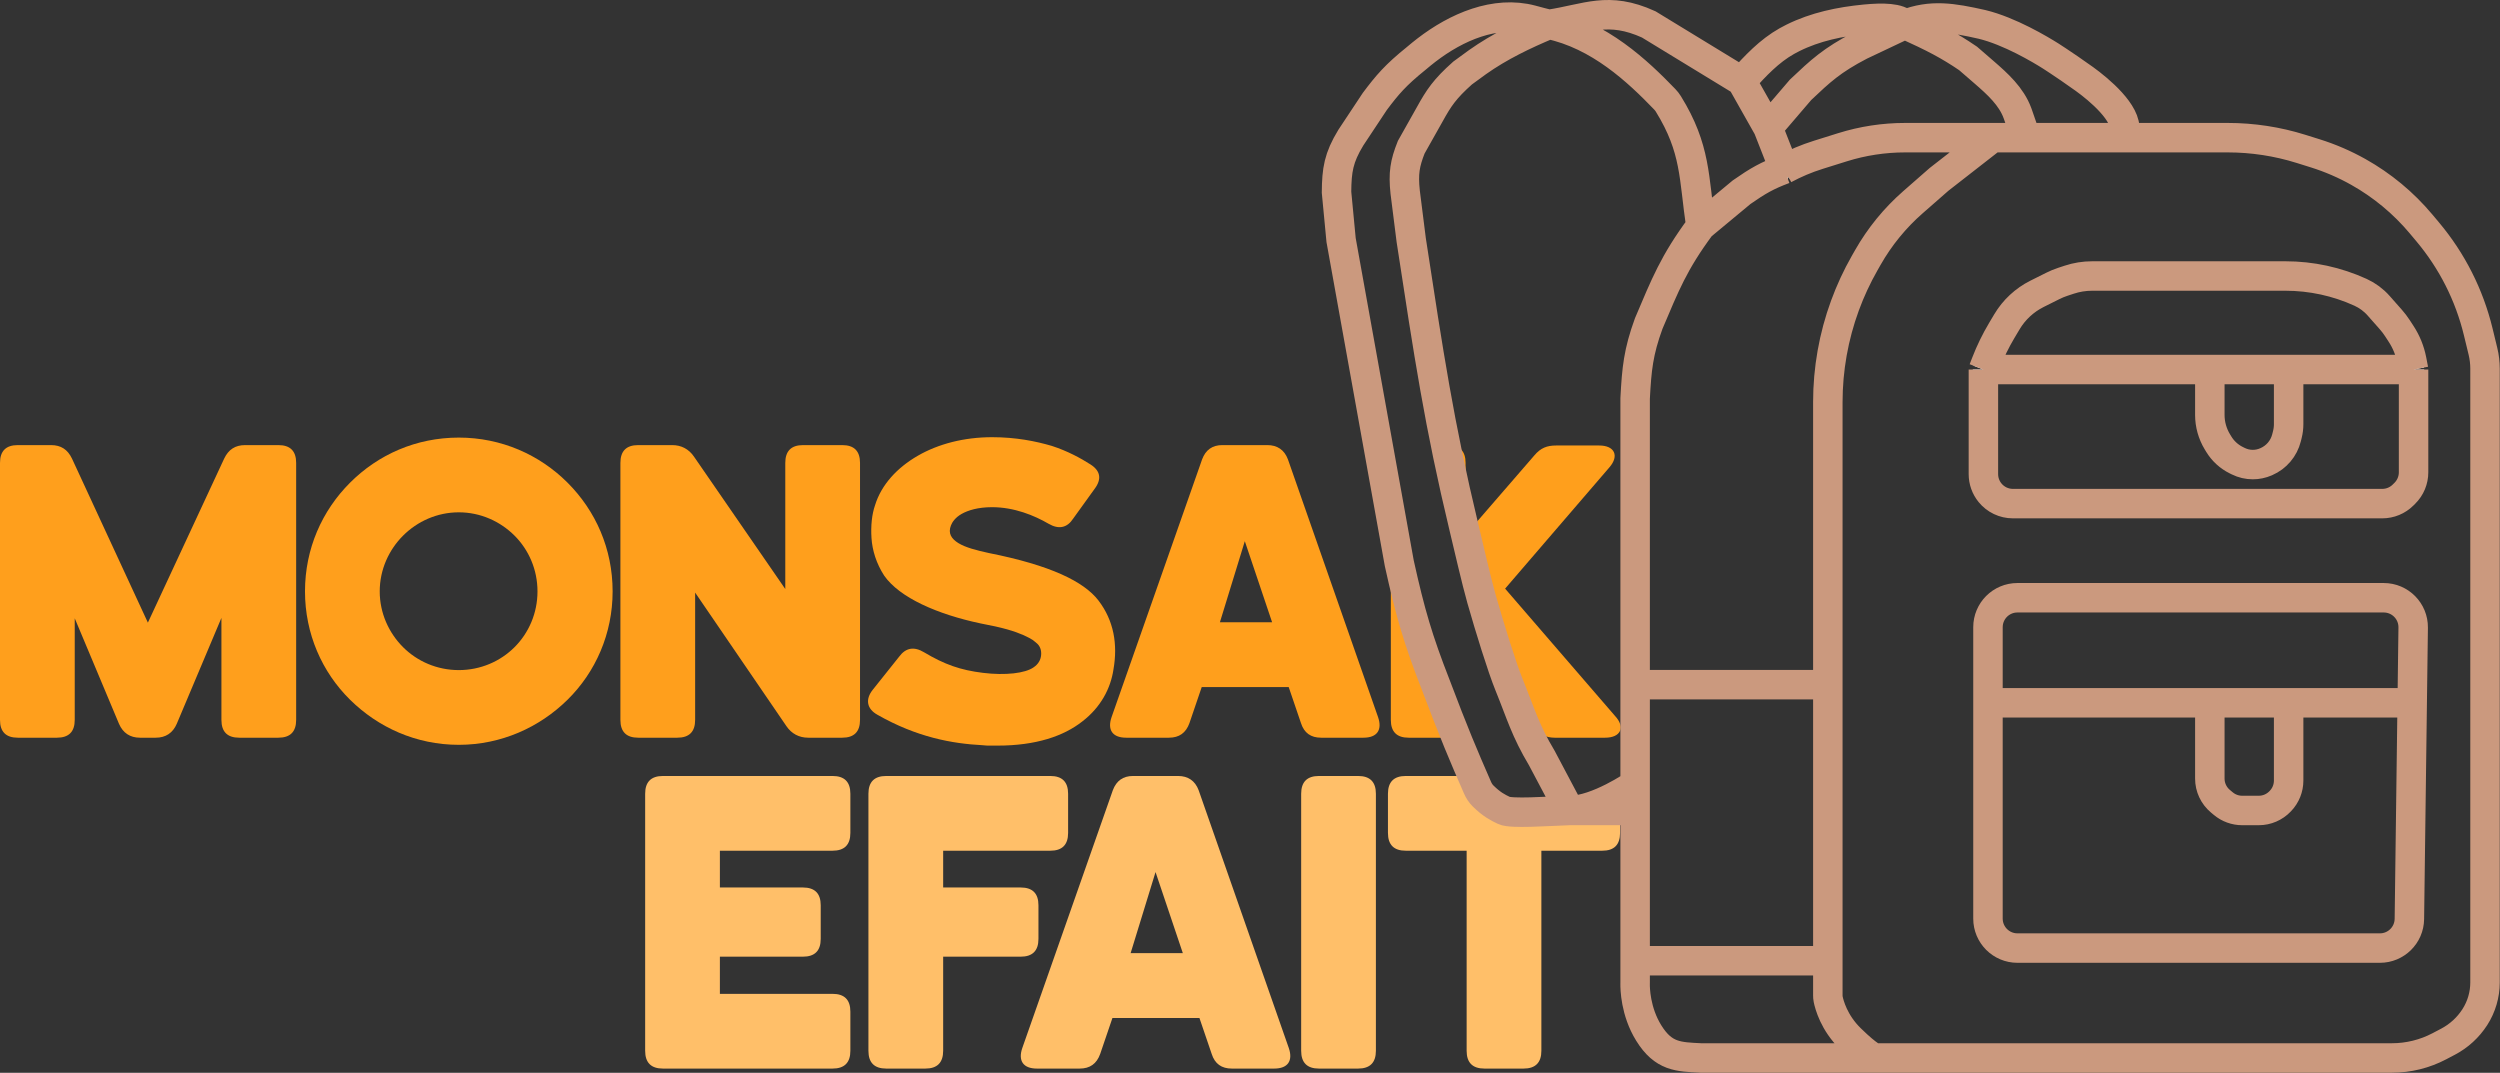 <svg width="8485" height="3641" viewBox="0 0 8485 3641" fill="none" xmlns="http://www.w3.org/2000/svg">
<rect x="0" y="0" width="8485" height="3641" fill="#333333" stroke="none"/>
<path d="M5257.16 82.76C5427.68 118.682 5558.43 241.661 5650.29 337.102C5654.88 341.867 5659 347.127 5662.47 352.754C5756.7 505.348 5748.19 602.288 5772.66 767.26M5257.16 82.76C5387.54 62.948 5457.75 20.178 5595.66 82.76L5911.16 275.26M5257.16 82.76C5235.6 77.575 5216.56 72.238 5198.99 67.557C5074.81 34.458 4943.39 91.656 4841.5 169.986C4830.27 178.618 4818.9 187.948 4806.66 198.26C4735.8 255.466 4708.95 287.385 4666.16 344.26L4584.66 467.26C4543.01 535.758 4536.85 576.999 4536.16 652.26L4551.66 814.76L4749.16 1911.76C4786.72 2081.58 4813.4 2172.08 4872.66 2323.76C4935.76 2490.83 4966.02 2561.78 5014.74 2673.41C5019.31 2683.88 5025.57 2693.62 5033.72 2701.63C5063.03 2730.41 5083 2740.41 5104.66 2750.76C5129.16 2762.47 5248.39 2753.52 5327.16 2750.76M5257.16 82.76C5172.63 118.035 5089.61 157.879 5014.84 210.79C5000.06 221.256 4983.56 233.269 4964.16 247.76C4903.42 301.834 4883.14 332.631 4852.66 387.76L4789.66 499.76C4767.89 554.786 4762.36 587.832 4769.16 652.26L4789.66 814.76C4849.21 1203.38 4884.2 1438.56 4968.59 1789.92C4983.58 1852.36 5010.84 1971.46 5028.41 2033.23C5056.61 2132.31 5097.8 2265.13 5121.66 2323.76C5162.09 2423.13 5176.51 2478.44 5233.16 2573.26L5327.16 2750.76M5772.66 767.26C5680.45 891.767 5651.73 966.306 5595.66 1098.26C5560.47 1195.08 5554.98 1251.33 5549.66 1352.26V2323.76M5772.66 767.26L5911.16 652.26C5966.85 613.374 5998.42 595.559 6055.66 574.23M7157.16 467.26H7560.99C7645.28 467.26 7729.08 480.069 7809.52 505.248L7857.65 520.311C7908.52 536.234 7957.59 557.407 8004.08 583.488C8085.13 628.959 8157.25 688.755 8216.95 759.972L8240.08 787.561C8322.35 885.701 8380.86 1001.51 8411.05 1125.96L8427.14 1192.33C8431.8 1211.55 8434.16 1231.25 8434.16 1251.02V3334.39C8434.16 3376.09 8422.18 3416.92 8399.66 3452.01C8377.04 3487.24 8345.69 3516.01 8308.64 3535.51L8279.31 3550.94C8229.62 3577.09 8174.32 3590.76 8118.16 3590.76H6363.16M7157.16 467.26H6876.16M7157.16 467.26C7191.42 467.26 7208.66 460.214 7211.01 444.382C7219.96 384.075 7124.11 303.895 7074.65 268.246C7039.63 243.003 7002.89 218.301 6984.55 206.114C6976.58 200.816 6968.74 195.619 6960.65 190.506C6925.71 168.428 6820.65 105.368 6726.66 82.76C6626.98 60.403 6554.66 47.76 6465.16 82.76M6465.16 82.76C6444.74 60.538 6391.36 59.218 6329.85 65.186C6245.43 73.377 6160.83 90.846 6084.94 128.714C6078.17 132.093 6071.53 135.606 6064.93 139.299C6004.88 172.928 5957.09 224.005 5911.16 275.26M6465.16 82.76L6314.16 154.26C6217.64 204.432 6179.17 240.366 6111.16 304.76L6000.66 433.76M6465.16 82.76C6564.03 127.724 6613.03 152.995 6679.66 198.26L6733.45 244.833C6779.51 284.721 6826.3 326.799 6847.29 384.008C6847.74 385.238 6848.2 386.488 6848.66 387.76L6876.16 467.26M5911.16 275.26L6000.66 433.76M6000.66 433.76L6055.66 574.23M6055.66 574.23L6060.66 586.495M6055.66 574.23C6092.57 554.296 6131.32 537.95 6171.35 525.418L6253.3 499.769C6322.14 478.221 6393.85 467.26 6465.99 467.26H6762.66M6876.16 467.26H6762.66M6762.66 467.26L6581.16 608.76L6492.38 686.502C6431.33 739.963 6379.66 803.268 6339.52 873.792L6328.52 893.114C6302.32 939.131 6280.01 987.25 6261.8 1036.97C6223.34 1142.01 6203.66 1253 6203.66 1364.86V2323.76M6363.16 3590.76H5772.66C5696.38 3586.94 5645.83 3586.86 5595.66 3505.76C5550.31 3432.46 5549.36 3353.61 5549.59 3339.12C5549.62 3337.53 5549.66 3335.97 5549.66 3334.39V3260.76M6363.16 3590.76C6363.16 3590.76 6347.16 3590.76 6280.16 3525.26C6224.63 3470.97 6208.59 3410.16 6204.73 3390.93C6203.91 3386.81 6203.66 3382.65 6203.66 3378.45V3260.76M5549.66 3260.76H6203.66M5549.66 3260.76V2750.76M6203.66 3260.76V2323.76M6203.66 2323.76H5549.66M5549.66 2323.76V2661.76M8191.66 1254.26V1603.11C8191.66 1629.77 8181.02 1655.32 8162.1 1674.1L8155.9 1680.24C8137.17 1698.83 8111.85 1709.26 8085.46 1709.26H6831.7C6801.62 1709.26 6773.11 1695.69 6754.12 1672.36C6739.6 1654.52 6731.66 1632.2 6731.66 1609.21V1254.26M8191.66 1254.26L8185.41 1222.02C8179.3 1190.48 8167.14 1160.42 8149.61 1133.49L8136.61 1113.54C8129.98 1103.37 8122.62 1093.69 8114.58 1084.59L8073.1 1037.63C8056 1018.27 8035.01 1002.73 8011.49 992.018C7931.53 955.603 7844.69 936.76 7756.83 936.76H7100.66C7074.16 936.76 7047.84 941.005 7022.69 949.334L7000.62 956.643C6989.33 960.383 6978.32 964.93 6967.68 970.251L6913.68 997.248C6871.23 1018.48 6835.75 1051.44 6811.48 1092.23L6793.81 1121.92C6773.08 1156.75 6755.3 1193.26 6740.65 1231.05L6731.66 1254.26M8191.66 1254.26H7767.66M6731.66 1254.26H7500.16M7500.16 1254.26V1408.22C7500.16 1440.3 7508.93 1471.77 7525.53 1499.23L7530.32 1507.15C7544.58 1530.73 7565.29 1549.73 7590.01 1561.91L7596.94 1565.32C7612.22 1572.85 7629.01 1576.76 7646.04 1576.76C7661.29 1576.76 7676.37 1573.62 7690.36 1567.54L7692.03 1566.81C7726.16 1551.96 7751.45 1522.1 7760.48 1485.99L7763.36 1474.45C7766.21 1463.03 7767.66 1451.31 7767.66 1439.54V1254.26M7500.16 1254.26H7767.66M6747.16 2385.26V3117.76C6747.16 3172.99 6791.93 3217.76 6847.16 3217.76H8077.45C8132.17 3217.76 8176.73 3173.78 8177.44 3119.06L8187.01 2385.26M6747.16 2385.26V2128.76C6747.16 2073.53 6791.93 2028.76 6847.16 2028.76H8090.35C8146.08 2028.76 8191.06 2074.33 8190.34 2130.06L8187.01 2385.26M6747.16 2385.26H7500.16M8187.01 2385.26H7767.66M7500.16 2385.26V2642.55C7500.16 2672.15 7513.28 2700.24 7535.99 2719.24L7545.8 2727.45C7563.8 2742.51 7586.51 2750.76 7609.98 2750.76H7666.26C7693.65 2750.76 7719.84 2739.53 7738.72 2719.68L7740.11 2718.22C7757.8 2699.63 7767.66 2674.95 7767.66 2649.3V2385.26M7500.16 2385.26H7767.66M5549.66 2750.76H5327.16M5549.66 2750.76V2661.76M5327.16 2750.76C5421.66 2750.76 5549.66 2661.76 5549.66 2661.76M6060.66 586.495L6065.66 598.761M6060.66 586.495L6068.16 602.261" stroke="white" stroke-width="72"/>
<path d="M0 1571.07C0 1530.81 20.13 1510.68 60.39 1510.68H173.118C206.668 1510.68 229.482 1525.44 244.244 1556.31L501.908 2113.24L760.914 1556.31C775.676 1525.44 798.49 1510.68 832.04 1510.68H944.768C985.028 1510.68 1005.16 1530.81 1005.16 1571.07V2443.37C1005.16 2483.63 985.028 2503.76 944.768 2503.76H811.91C771.65 2503.76 751.52 2483.63 751.52 2443.37V2097.13L599.874 2456.79C586.454 2487.66 562.298 2503.76 528.748 2503.76H475.068C441.518 2503.76 417.362 2487.66 403.942 2456.79L253.638 2098.48V2443.37C253.638 2483.63 233.508 2503.76 193.248 2503.76H60.39C20.13 2503.76 0 2483.63 0 2443.37V1571.07Z" fill="#FF9F1C"/>
<path d="M1557.19 2527.92C1412.26 2527.92 1283.43 2468.87 1188.14 2374.93C1092.86 2280.99 1035.16 2150.81 1035.16 2007.22C1035.16 1862.28 1092.86 1733.45 1188.14 1638.17C1283.43 1542.89 1412.26 1485.18 1557.19 1485.18C1700.79 1485.18 1830.96 1542.89 1926.24 1638.17C2021.53 1733.45 2079.23 1862.28 2079.23 2007.22C2079.23 2150.81 2021.53 2280.99 1926.24 2374.93C1830.96 2468.87 1700.79 2527.92 1557.19 2527.92ZM1557.19 1738.82C1483.38 1738.82 1416.28 1769.69 1367.97 1818C1319.66 1866.31 1288.79 1933.41 1288.79 2007.22C1288.79 2081.03 1319.66 2148.13 1367.97 2196.44C1416.28 2244.75 1483.38 2274.28 1557.19 2274.28C1631 2274.28 1698.1 2244.75 1746.42 2196.44C1794.73 2148.13 1824.25 2081.03 1824.25 2007.22C1824.25 1933.41 1794.73 1866.31 1746.42 1818C1698.1 1769.69 1631 1738.82 1557.19 1738.82Z" fill="#FF9F1C"/>
<path d="M2166.05 2503.76C2125.79 2503.76 2105.66 2483.63 2105.66 2443.37V1571.07C2105.66 1530.81 2125.79 1510.68 2166.05 1510.68H2281.46C2312.32 1510.68 2337.82 1524.1 2355.27 1549.6L2665.27 1999.17V1571.07C2665.27 1530.81 2685.4 1510.68 2725.66 1510.68H2858.52C2898.78 1510.68 2918.91 1530.81 2918.91 1571.07V2443.37C2918.91 2483.63 2898.78 2503.76 2858.52 2503.76H2743.11C2712.24 2503.76 2686.74 2490.34 2669.3 2464.84L2359.29 2011.25V2443.37C2359.29 2483.63 2339.16 2503.76 2298.9 2503.76H2166.05Z" fill="#FF9F1C"/>
<path d="M3508.07 2264.88C3524.18 2254.15 3532.23 2239.39 3533.57 2223.28C3534.91 2208.52 3530.89 2195.1 3521.49 2185.71C3517.47 2181.68 3512.1 2177.65 3505.39 2172.29C3490.63 2162.89 3465.13 2149.47 3418.16 2136.05C3394 2129.34 3364.48 2122.63 3328.24 2115.92C3181.97 2085.06 3053.13 2028.69 3000.8 1953.54C2973.96 1911.94 2960.54 1867.65 2957.85 1826.05C2955.17 1784.45 2959.19 1745.53 2969.93 1714.66C2991.4 1644.88 3045.08 1587.17 3114.87 1546.91C3184.65 1506.65 3271.88 1483.84 3367.16 1483.84C3447.68 1483.84 3514.78 1497.26 3569.8 1513.36C3623.48 1530.81 3667.77 1554.97 3701.32 1576.44C3734.87 1597.91 3740.24 1626.09 3714.74 1659.64L3642.27 1760.29C3622.14 1791.16 3593.96 1797.87 3559.07 1777.74C3510.76 1749.56 3442.31 1721.37 3367.16 1721.37C3318.85 1721.37 3285.3 1732.11 3263.83 1744.19C3242.36 1756.27 3231.62 1772.37 3227.59 1783.11C3216.86 1809.95 3228.94 1828.73 3253.09 1843.5C3277.25 1858.26 3313.48 1867.65 3356.43 1877.05C3565.78 1918.65 3678.51 1973.67 3728.16 2038.09C3780.5 2106.53 3793.92 2187.05 3779.16 2271.59C3769.76 2336.01 3736.21 2400.43 3673.14 2448.74C3610.07 2498.39 3516.12 2530.6 3385.95 2530.6H3361.79C3352.4 2530.6 3344.35 2530.6 3334.95 2529.26C3231.62 2523.89 3112.18 2502.42 2977.98 2425.92C2941.75 2405.79 2936.38 2373.59 2961.88 2341.38L3051.79 2228.65C3074.61 2197.78 3102.79 2193.76 3136.34 2213.89C3206.12 2255.49 3259.8 2274.28 3336.3 2283.67C3412.79 2293.07 3479.89 2285.01 3508.07 2264.88Z" fill="#FF9F1C"/>
<path d="M4301.41 1510.68C4334.96 1510.68 4359.11 1526.78 4371.19 1558.99L4677.17 2433.98C4691.93 2476.92 4674.48 2503.76 4627.51 2503.76H4483.92C4449.03 2503.76 4426.21 2487.66 4415.48 2454.11L4373.87 2331.98H4078.63L4037.03 2454.11C4024.95 2487.66 4002.14 2503.76 3967.25 2503.76H3822.31C3775.34 2503.76 3757.9 2476.92 3772.66 2433.98L4079.98 1558.99C4092.05 1526.78 4114.87 1510.68 4148.42 1510.68H4301.41ZM4317.51 2111.9L4224.91 1836.79L4140.37 2111.9H4317.51Z" fill="#FF9F1C"/>
<path d="M5108.35 1997.83L5481.43 2429.95C5517.66 2468.87 5500.22 2503.76 5447.88 2503.76H5276.1C5247.92 2503.76 5222.42 2491.68 5202.29 2468.87L5086.33 2331.76L5043.66 2080.26L4974.15 1843.76L4937.66 1736.26L4913.76 1575.76L4880.16 1510.68H4913.76C4954.02 1510.68 4974.15 1530.81 4974.15 1571.07V1815.31L5207.66 1545.57C5229.13 1520.07 5250.6 1512.02 5281.47 1512.02H5427.75C5480.08 1512.02 5496.19 1546.91 5462.64 1585.83L5108.35 1997.83Z" fill="#FF9F1C"/>
<path d="M4780.9 2503.76C4740.64 2503.76 4720.51 2483.63 4720.51 2443.37V1947.26L4827.66 2280.26L4909.66 2503.76H4780.9Z" fill="#FF9F1C"/>
<path d="M2443.3 3246.97V3373.12H2825.77C2866.03 3373.12 2886.16 3393.25 2886.16 3433.51V3566.37C2886.16 3606.63 2866.03 3626.76 2825.77 3626.76H2250.05C2209.79 3626.76 2189.66 3606.63 2189.66 3566.37V2694.07C2189.66 2653.81 2209.79 2633.68 2250.05 2633.68H2825.77C2866.03 2633.68 2886.16 2653.81 2886.16 2694.07V2826.93C2886.16 2867.19 2866.03 2887.32 2825.77 2887.32H2443.3V3012.12H2725.12C2765.38 3012.12 2785.51 3032.25 2785.51 3072.51V3186.58C2785.51 3226.84 2765.38 3246.97 2725.12 3246.97H2443.3Z" fill="#FFBF69"/>
<path d="M3201.09 3246.97V3566.37C3201.09 3606.63 3180.96 3626.76 3140.7 3626.76H3007.84C2967.58 3626.76 2947.45 3606.63 2947.45 3566.37V2694.07C2947.45 2653.81 2967.58 2633.68 3007.84 2633.68H3564.77C3605.03 2633.68 3625.16 2653.81 3625.16 2694.07V2826.93C3625.16 2867.19 3605.03 2887.32 3564.77 2887.32H3201.09V3012.12H3464.12C3504.38 3012.12 3524.51 3032.25 3524.51 3072.51V3186.58C3524.51 3226.84 3504.38 3246.97 3464.12 3246.97H3201.09Z" fill="#FFBF69"/>
<path d="M3998.41 2633.68C4031.96 2633.68 4056.11 2649.78 4068.19 2681.99L4374.17 3556.98C4388.93 3599.92 4371.48 3626.76 4324.51 3626.76H4180.92C4146.03 3626.76 4123.21 3610.66 4112.48 3577.11L4070.87 3454.98H3775.63L3734.03 3577.11C3721.95 3610.66 3699.14 3626.76 3664.25 3626.76H3519.31C3472.34 3626.76 3454.9 3599.92 3469.66 3556.98L3776.98 2681.99C3789.05 2649.78 3811.87 2633.68 3845.42 2633.68H3998.41ZM4014.51 3234.9L3921.91 2959.79L3837.37 3234.9H4014.51Z" fill="#FFBF69"/>
<path d="M4609.41 2633.68C4649.67 2633.68 4669.8 2653.81 4669.8 2694.07V3566.37C4669.8 3606.63 4649.67 3626.76 4609.41 3626.76H4476.55C4436.29 3626.76 4416.16 3606.63 4416.16 3566.37V2694.07C4416.16 2653.81 4436.29 2633.68 4476.55 2633.68H4609.41Z" fill="#FFBF69"/>
<path d="M5038.16 3626.76C4997.9 3626.76 4977.77 3606.63 4977.77 3566.37V2887.32H4771.1C4730.84 2887.32 4710.71 2867.19 4710.71 2826.93V2694.07C4710.71 2653.81 4730.84 2633.68 4771.1 2633.68H5036.16L5050.66 2668.26L5098.16 2722.26L5166.16 2735.26H5307.16L5281.66 2694.07L5237.12 2633.68H5305.16L5349.16 2727.26L5476.16 2680.76L5488.16 2660.26L5489.66 2656.76C5496.53 2666.52 5498.47 2677.44 5498.47 2694.07V2826.93C5498.47 2867.19 5478.34 2887.32 5438.08 2887.32H5231.41V3566.37C5231.41 3606.63 5211.28 3626.76 5171.02 3626.76H5038.16Z" fill="#FFBF69"/>
<path d="M5257.16 82.76C5427.68 118.682 5558.43 241.661 5650.29 337.102C5654.88 341.867 5659 347.127 5662.47 352.754C5756.7 505.348 5748.19 602.288 5772.66 767.26M5257.16 82.76C5387.54 62.948 5457.75 20.178 5595.66 82.76L5911.16 275.26M5257.16 82.76V82.76C5172.63 118.035 5089.61 157.879 5014.84 210.79C5000.06 221.256 4983.56 233.269 4964.16 247.76C4903.42 301.834 4883.14 332.631 4852.66 387.76L4789.66 499.76C4767.89 554.786 4762.36 587.832 4769.16 652.26L4789.66 814.76C4849.21 1203.38 4884.2 1438.56 4968.59 1789.92C4983.58 1852.36 5010.84 1971.46 5028.41 2033.23C5056.61 2132.31 5097.8 2265.13 5121.66 2323.76C5162.09 2423.13 5176.51 2478.44 5233.16 2573.26L5327.16 2750.76M5257.16 82.76C5235.6 77.575 5216.56 72.238 5198.99 67.557C5074.81 34.458 4943.39 91.656 4841.5 169.986C4830.27 178.618 4818.9 187.948 4806.66 198.26C4735.8 255.466 4708.95 287.385 4666.16 344.26L4584.66 467.26C4543.01 535.758 4536.85 576.999 4536.16 652.26L4551.66 814.76L4749.16 1911.76C4786.72 2081.58 4813.4 2172.08 4872.66 2323.76C4935.76 2490.83 4966.02 2561.78 5014.74 2673.41C5019.31 2683.88 5025.57 2693.62 5033.72 2701.63C5063.03 2730.41 5083 2740.41 5104.66 2750.76C5129.16 2762.47 5248.39 2753.52 5327.16 2750.76M5772.66 767.26C5680.45 891.767 5651.73 966.306 5595.66 1098.26C5560.47 1195.08 5554.98 1251.33 5549.66 1352.26V2323.76M5772.66 767.26L5911.16 652.26C5966.85 613.374 5998.42 595.559 6055.66 574.23M7157.16 467.26H7560.99C7645.28 467.26 7729.08 480.069 7809.52 505.248L7857.65 520.311C7908.52 536.234 7957.59 557.407 8004.08 583.488V583.488C8085.13 628.959 8157.25 688.755 8216.95 759.972L8240.08 787.561C8322.36 885.701 8380.86 1001.51 8411.05 1125.96L8427.14 1192.33C8431.8 1211.55 8434.16 1231.25 8434.16 1251.02V3334.39C8434.16 3376.09 8422.18 3416.92 8399.66 3452.01V3452.01V3452.01C8377.04 3487.24 8345.69 3516.01 8308.64 3535.51L8284.41 3548.26L8279.31 3550.94C8229.62 3577.09 8174.32 3590.76 8118.16 3590.76H6363.16M7157.16 467.26C7088.16 467.26 6876.16 467.26 6876.16 467.26M7157.16 467.26C7191.42 467.26 7208.66 460.214 7211.01 444.382C7219.96 384.075 7124.11 303.895 7074.65 268.246C7039.63 243.003 7002.89 218.301 6984.55 206.114C6976.58 200.816 6968.74 195.619 6960.65 190.506C6925.71 168.428 6820.65 105.368 6726.66 82.76C6626.98 60.403 6554.66 47.76 6465.16 82.76M6465.16 82.76C6444.74 60.538 6391.36 59.218 6329.85 65.186C6245.43 73.377 6160.83 90.846 6084.94 128.714C6078.17 132.093 6071.53 135.606 6064.93 139.299C6004.88 172.928 5957.09 224.005 5911.16 275.26V275.26M6465.16 82.76L6314.16 154.26C6217.64 204.432 6179.17 240.366 6111.16 304.76L6000.66 433.76M6465.16 82.76C6564.03 127.724 6613.03 152.995 6679.66 198.26C6700.39 216.208 6717.19 230.754 6733.45 244.833C6779.51 284.721 6826.3 326.799 6847.29 384.008C6847.74 385.238 6848.2 386.488 6848.66 387.76L6876.16 467.26M5911.16 275.26L6000.66 433.76M6000.66 433.76C6000.66 433.76 6034.18 519.373 6055.66 574.23M6055.66 574.23V574.23C6092.57 554.296 6131.32 537.95 6171.35 525.418L6253.3 499.769C6322.14 478.221 6393.85 467.26 6465.99 467.26H6762.66M6055.66 574.23L6060.66 586.495M6876.16 467.26H6762.66M6762.66 467.26L6581.16 608.76L6492.38 686.502C6431.33 739.963 6379.66 803.268 6339.52 873.793L6328.52 893.114C6302.32 939.131 6280.01 987.25 6261.8 1036.97V1036.97C6223.34 1142.01 6203.66 1253 6203.66 1364.86V2323.76M6363.16 3590.76H5772.66C5696.38 3586.94 5645.83 3586.86 5595.66 3505.76C5550.31 3432.46 5549.36 3353.61 5549.59 3339.12C5549.62 3337.53 5549.66 3335.97 5549.66 3334.39V3260.76M6363.16 3590.76C6363.16 3590.76 6347.16 3590.76 6280.16 3525.26C6224.63 3470.97 6208.59 3410.16 6204.73 3390.93C6203.91 3386.81 6203.66 3382.65 6203.66 3378.45V3260.76M5549.66 3260.76H6203.66M5549.66 3260.76V2750.76M6203.66 3260.76V2323.76M6203.66 2323.76H5549.66M5549.66 2323.76V2661.76M6731.66 1254.26V1609.21C6731.66 1632.2 6739.6 1654.52 6754.12 1672.36V1672.36C6773.11 1695.69 6801.62 1709.26 6831.7 1709.26H8085.46C8111.85 1709.26 8137.17 1698.83 8155.9 1680.24L8162.1 1674.1C8181.02 1655.32 8191.66 1629.77 8191.66 1603.11V1254.26M6731.66 1254.26L6740.65 1231.05C6755.3 1193.26 6773.08 1156.75 6793.81 1121.92L6811.48 1092.23C6835.75 1051.44 6871.23 1018.48 6913.68 997.248L6967.68 970.251C6978.32 964.93 6989.33 960.383 7000.62 956.643L7022.69 949.334C7047.84 941.005 7074.16 936.76 7100.66 936.76H7756.83C7844.69 936.76 7931.53 955.603 8011.49 992.018V992.018C8035.01 1002.73 8056 1018.27 8073.1 1037.63L8114.58 1084.59C8122.62 1093.69 8129.98 1103.37 8136.61 1113.54L8149.61 1133.49C8167.14 1160.42 8179.3 1190.48 8185.41 1222.02L8191.66 1254.26M6731.66 1254.26H7500.16M8191.66 1254.26H7767.66M7500.16 1254.26V1408.22C7500.16 1440.3 7508.93 1471.77 7525.53 1499.23L7530.32 1507.15C7544.58 1530.73 7565.29 1549.73 7590.01 1561.91L7596.94 1565.32C7612.22 1572.85 7629.01 1576.76 7646.04 1576.76V1576.76C7661.29 1576.76 7676.37 1573.62 7690.36 1567.54L7692.03 1566.81C7726.16 1551.96 7751.45 1522.1 7760.48 1485.99L7763.36 1474.45C7766.21 1463.03 7767.66 1451.31 7767.66 1439.54V1254.26M7500.16 1254.26H7767.66M6747.16 2385.26V3117.76C6747.16 3172.99 6791.93 3217.76 6847.16 3217.76H8077.45C8132.17 3217.76 8176.73 3173.78 8177.44 3119.06L8187.01 2385.26M6747.16 2385.26V2128.76C6747.16 2073.53 6791.93 2028.76 6847.16 2028.76H8090.35C8146.08 2028.76 8191.06 2074.33 8190.34 2130.06L8187.01 2385.26M6747.16 2385.26H7500.16M8187.01 2385.26H7767.66M7500.16 2385.26V2642.55C7500.16 2672.15 7513.28 2700.24 7535.99 2719.24L7545.8 2727.45C7563.8 2742.51 7586.51 2750.76 7609.98 2750.76H7666.26C7693.65 2750.76 7719.84 2739.53 7738.72 2719.68L7740.11 2718.22C7757.8 2699.63 7767.66 2674.95 7767.66 2649.3V2385.26M7500.16 2385.26H7767.66M5549.66 2750.76H5327.16M5549.66 2750.76V2661.76M5327.16 2750.76C5421.66 2750.76 5549.66 2661.76 5549.66 2661.76M6065.66 598.761L6060.66 586.495M6060.66 586.495L6068.16 602.261" stroke="url(#paint0_linear_124_128)" stroke-width="100"/>
<defs>
<linearGradient id="paint0_linear_124_128" x1="6485.16" y1="50" x2="6485.16" y2="3590.76" gradientUnits="userSpaceOnUse">
<stop offset="0.5" stop-color="#CB997E"/>
</linearGradient>
</defs>
</svg>
